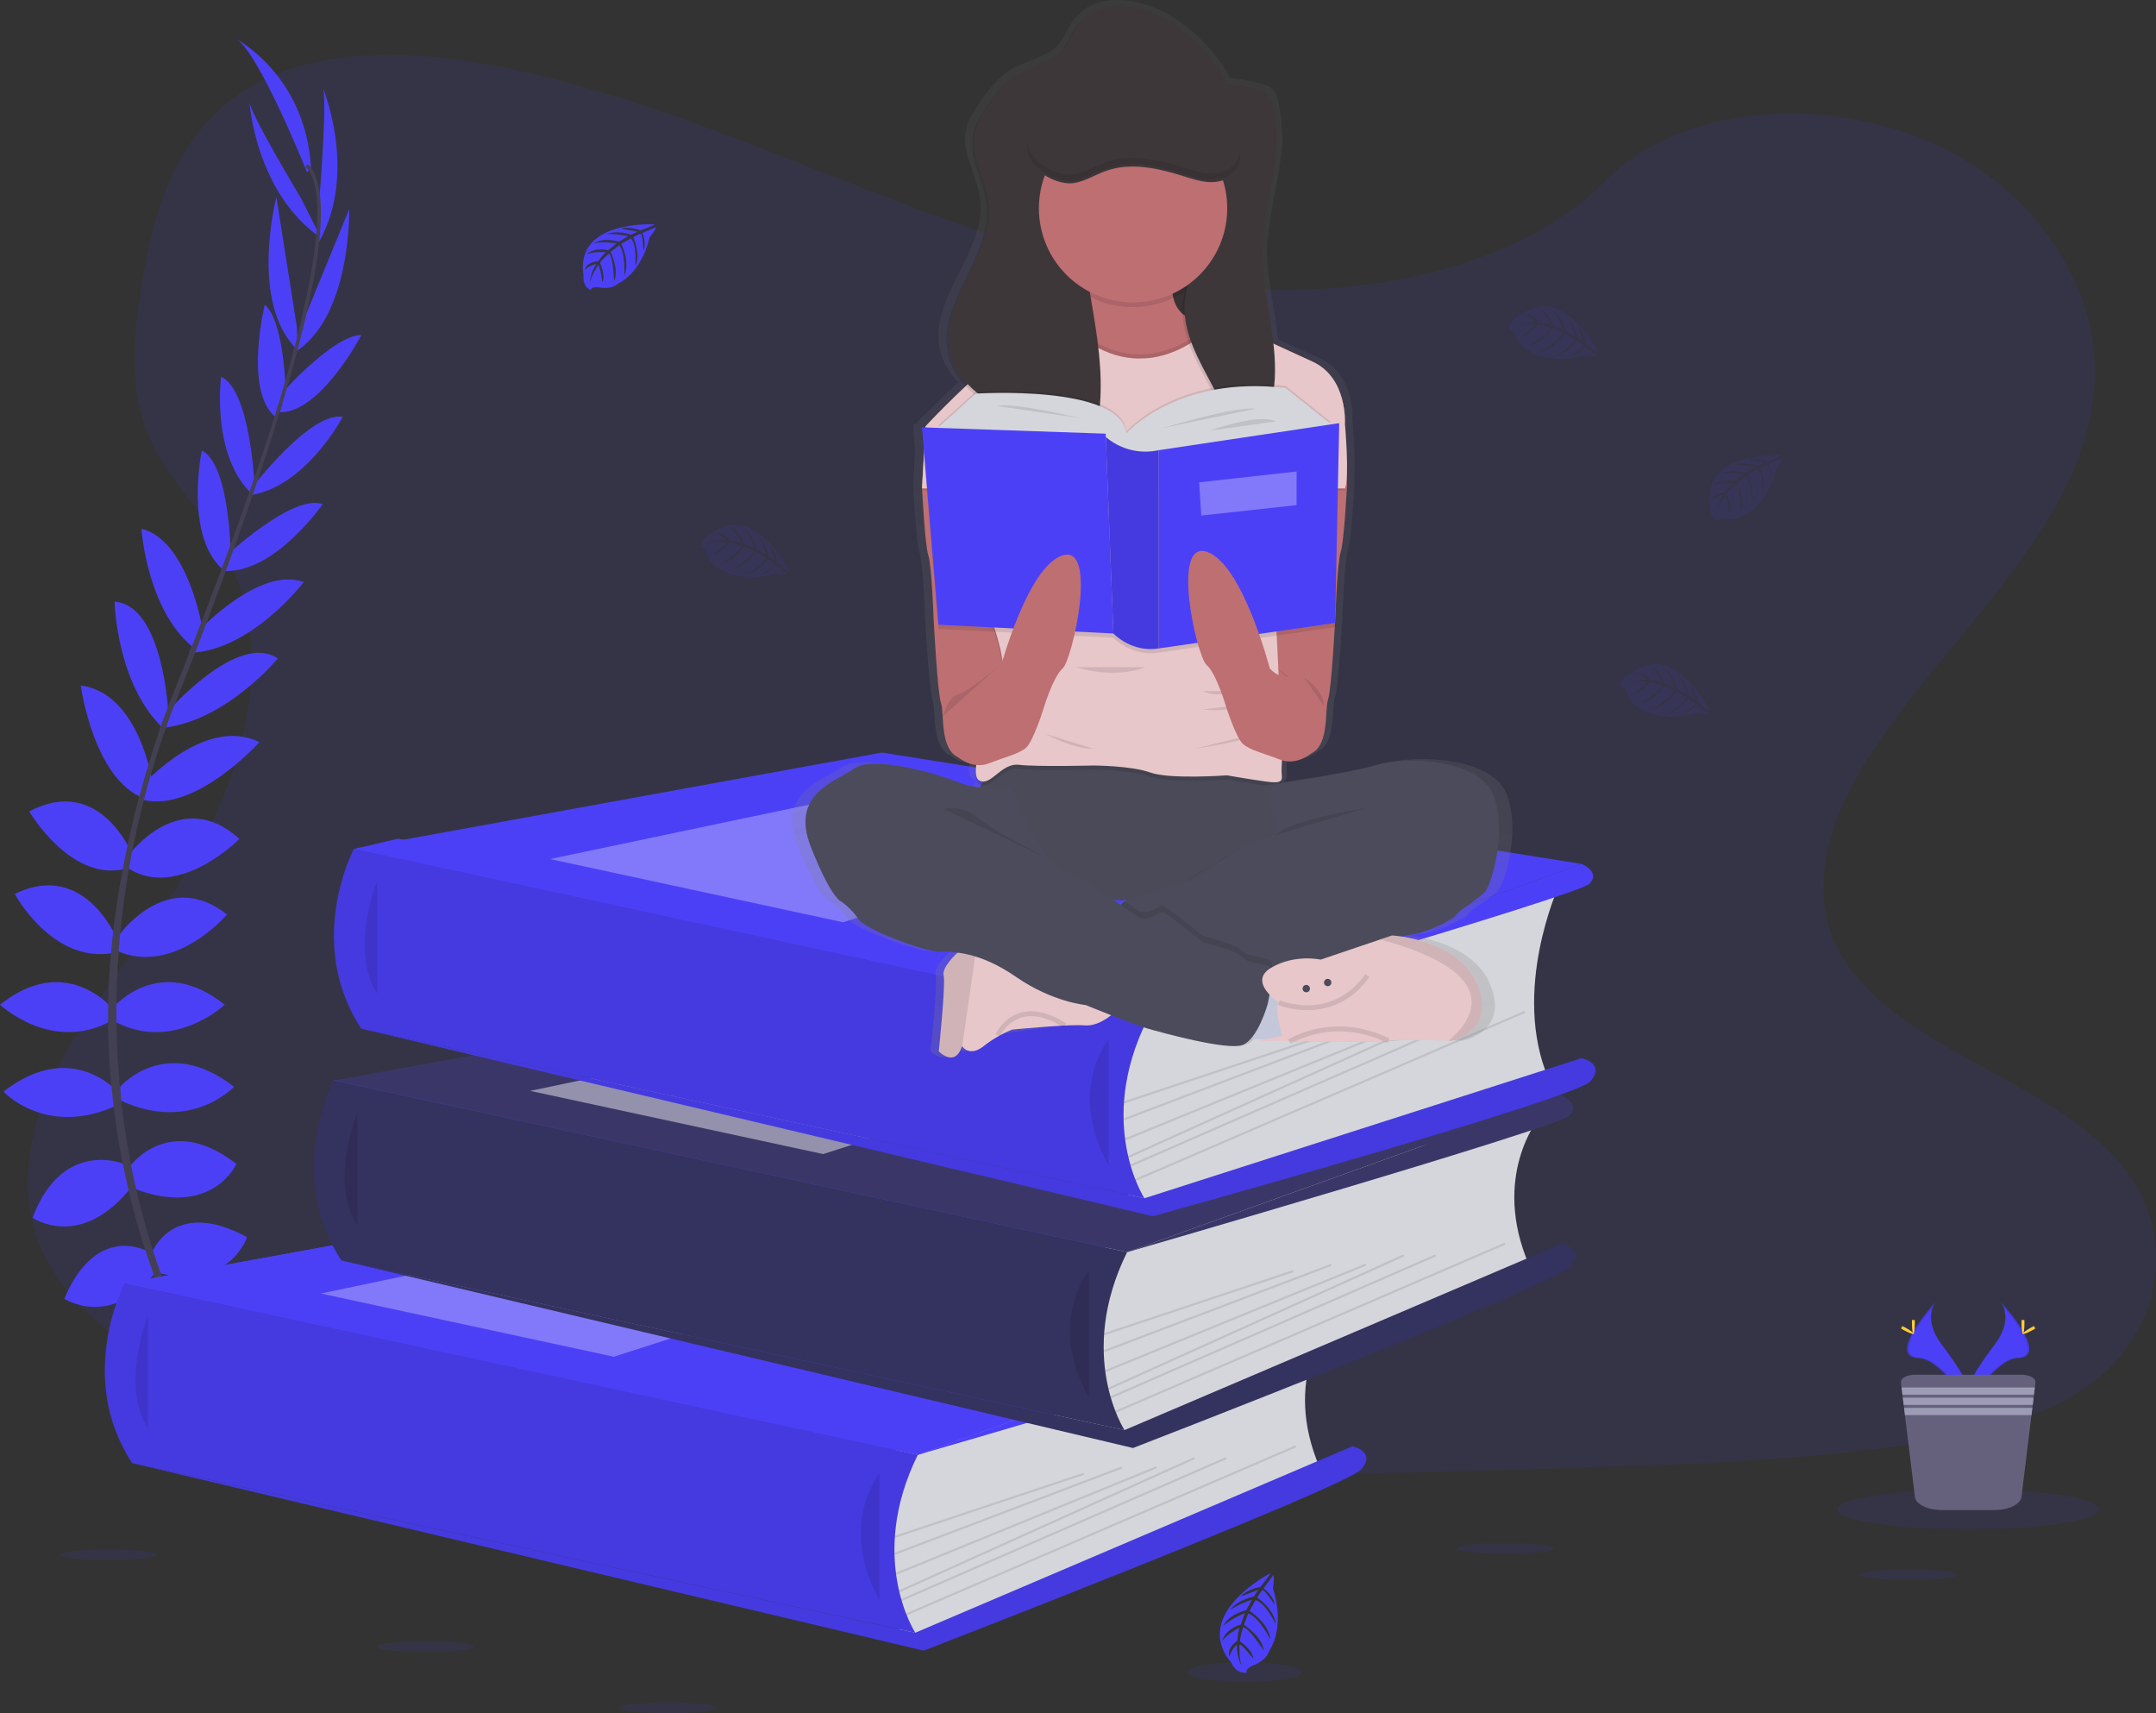 <svg width="438" height="348" viewBox="0 0 438 348" fill="none" xmlns="http://www.w3.org/2000/svg">
<rect x="0" y="0" width="438" height="348" fill="#333333" stroke="none"/>
<g clip-path="url(#clip0)">
<path opacity="0.1" d="M256.872 58.81C229.157 57.847 202.758 48.907 177.553 39.124C152.348 29.341 127.382 18.501 100.332 13.318C82.933 9.984 63.034 9.514 49.018 18.834C35.525 27.822 31.166 43.292 28.823 57.663C27.059 68.474 26.023 79.849 30.858 89.97C34.211 96.997 40.167 102.903 44.282 109.656C58.615 133.074 48.487 161.953 32.956 184.819C25.676 195.548 17.219 205.789 11.601 217.198C5.982 228.608 3.379 241.699 8.295 253.348C13.172 264.903 24.79 273.565 37.371 279.663C62.931 292.053 93.039 295.596 122.419 297.603C187.436 302.05 252.795 300.124 317.983 298.198C342.109 297.484 366.337 296.76 390.069 293.033C403.25 290.962 416.854 287.679 426.425 279.745C438.569 269.675 441.58 252.621 433.444 239.996C419.788 218.816 382.057 213.556 372.5 190.823C367.25 178.314 372.645 164.379 380.276 152.773C396.651 127.883 424.096 106.044 425.543 77.593C426.536 58.048 413.339 38.482 392.938 29.234C371.557 19.506 341.899 20.739 326.132 36.783C309.885 53.315 281.34 59.658 256.872 58.81Z" fill="#4C40F7"/>
<path d="M186.468 295.506L39.897 294.792L25.334 260.653L76.831 256.917L67.856 219.488L169.712 206.294L72.176 172.408L80.792 170.362L237.628 195.933L228.99 254.345L216.645 286.447L186.468 295.506Z" fill="#4C40F7"/>
<path d="M42.145 280.494C42.145 280.494 51.138 279.056 56.533 285.407C56.533 285.407 52.577 288.522 44.064 284.208L42.145 280.494Z" fill="#4C40F7"/>
<path d="M41.203 280.352C41.203 280.352 35.465 287.409 38.291 295.267C38.291 295.267 42.968 293.397 43.477 283.87L41.203 280.352Z" fill="#4C40F7"/>
<path d="M36.047 268.75C36.047 268.75 39.645 262.156 54.033 271.387C54.033 271.387 52.114 275.82 45.76 275.461C39.405 275.101 37.726 272.225 36.047 268.75Z" fill="#4C40F7"/>
<path d="M35.118 268.275C35.118 268.275 27.654 267.419 26.931 284.495C26.931 284.495 31.663 285.475 35.024 280.074C38.386 274.673 37.007 271.643 35.118 268.275Z" fill="#4C40F7"/>
<path d="M30.772 254.653C30.772 254.653 34.968 243.03 50.196 251.298C50.196 251.298 46.719 261.963 32.331 258.608L30.772 254.653Z" fill="#4C40F7"/>
<path d="M26.096 237.278C26.096 237.278 34.009 225.535 48.038 236.422C48.038 236.422 43.122 247.447 27.295 241.455L26.096 237.278Z" fill="#4C40F7"/>
<path d="M24.417 220.742C24.417 220.742 33.65 209.953 47.541 220.742C47.541 220.742 38.788 230.208 24.417 223.498V220.742Z" fill="#4C40F7"/>
<path d="M22.978 204.68C22.978 204.68 32.331 193.417 45.64 204.081C45.64 204.081 35.088 214.027 22.978 207.317V204.68Z" fill="#4C40F7"/>
<path d="M23.818 190.421C23.818 190.421 33.667 175.922 46.119 185.747C46.119 185.747 35.568 198.21 23.818 193.177V190.421Z" fill="#4C40F7"/>
<path d="M26.096 173.765C26.096 173.765 36.527 159.385 48.637 170.409C48.637 170.409 36.287 182.872 26.096 176.401V173.765Z" fill="#4C40F7"/>
<path d="M29.573 158.876C29.573 158.876 41.923 145.361 52.697 150.745C52.697 150.745 39.829 165.098 29.033 162.462L29.573 158.876Z" fill="#4C40F7"/>
<path d="M33.889 144.762C33.889 144.762 48.14 128.208 56.431 133.738C56.431 133.738 45.931 146.576 32.879 147.86L33.889 144.762Z" fill="#4C40F7"/>
<path d="M40.12 128.392C40.12 128.392 52.594 114.877 61.706 118.233C61.706 118.233 51.035 132.252 38.446 132.612L40.12 128.392Z" fill="#4C40F7"/>
<path d="M45.76 113.08C45.76 113.08 59.548 100.138 65.543 102.415C65.543 102.415 55.591 116.795 45.16 115.956L45.76 113.08Z" fill="#4C40F7"/>
<path d="M51.275 98.94C51.275 98.94 63.145 83.478 69.624 84.676C69.624 84.676 62.426 98.461 51.275 100.511V98.94Z" fill="#4C40F7"/>
<path d="M57.261 79.874C57.261 79.874 67.753 68.024 73.422 68.05C73.422 68.05 65.141 83.885 56.829 83.739L57.261 79.874Z" fill="#4C40F7"/>
<path d="M60.807 67.181L70.943 42.496C70.943 42.496 71.448 64.81 59.518 71.76L60.807 67.181Z" fill="#4C40F7"/>
<path d="M64.922 39.959C64.922 39.959 66.601 19.344 65.522 17.666C65.522 17.666 72.767 34.806 64.854 49.066L64.922 39.959Z" fill="#4C40F7"/>
<path d="M30.378 254.379C30.378 254.379 19.869 247.87 13.065 263.795C13.065 263.795 22.417 270 31.615 258.441L30.378 254.379Z" fill="#4C40F7"/>
<path d="M25.757 236.615C25.757 236.615 12.868 230.739 6.616 247.365C6.616 247.365 16.572 254.213 26.931 240.817L25.757 236.615Z" fill="#4C40F7"/>
<path d="M23.818 221.73C23.818 221.73 14.585 210.942 0.694 221.73C0.694 221.73 9.447 231.197 23.818 224.486V221.73Z" fill="#4C40F7"/>
<path d="M22.661 204.68C22.661 204.68 13.309 193.417 0 204.081C0 204.081 10.551 214.027 22.661 207.317V204.68Z" fill="#4C40F7"/>
<path d="M23.818 190.832C23.818 190.832 17.257 174.591 2.998 181.575C2.998 181.575 10.706 195.976 23.235 193.528L23.818 190.832Z" fill="#4C40F7"/>
<path d="M26.922 173.683C26.922 173.683 20.4 157.16 5.939 164.82C5.939 164.82 14.795 179.966 26.28 176.234L26.922 173.683Z" fill="#4C40F7"/>
<path d="M30.965 158.957C30.965 158.957 28.395 140.842 16.405 139.22C16.405 139.22 18.949 158.324 29.35 162.223L30.965 158.957Z" fill="#4C40F7"/>
<path d="M34.193 144.796C34.193 144.796 33.191 122.97 23.278 122.208C23.278 122.208 23.612 138.775 33.076 147.886L34.193 144.796Z" fill="#4C40F7"/>
<path d="M41.148 127.78C41.148 127.78 38.193 109.631 28.729 107.414C28.729 107.414 29.903 124.99 40.21 132.235L41.148 127.78Z" fill="#4C40F7"/>
<path d="M46.882 113.23C46.882 113.23 46.783 94.322 41.002 91.545C41.002 91.545 37.418 108.663 45.207 115.643L46.882 113.23Z" fill="#4C40F7"/>
<path d="M51.716 98.726C51.716 98.726 50.907 79.258 44.92 76.515C44.92 76.515 42.873 91.921 50.821 100.001L51.716 98.726Z" fill="#4C40F7"/>
<path d="M58.096 81.428C58.096 81.428 58.062 65.593 53.789 61.879C53.789 61.879 49.541 79.224 55.865 84.612L58.096 81.428Z" fill="#4C40F7"/>
<path d="M60.306 66.402L56.148 40.048C56.148 40.048 50.5 61.643 60.503 71.161L60.306 66.402Z" fill="#4C40F7"/>
<path d="M61.115 40.207C61.115 40.207 50.444 22.489 50.663 20.521C50.663 20.521 51.797 39.09 65.222 48.338L61.115 40.207Z" fill="#4C40F7"/>
<path d="M62.366 34.973C62.366 34.973 52.294 9.809 47.738 7.772C47.738 7.772 62.126 15.081 63.205 34.254L62.366 34.973Z" fill="#4C40F7"/>
<path d="M56.778 83.889L56.088 83.679C64.588 55.977 66.708 38.315 62.062 33.886L62.554 33.364C67.483 38.037 65.483 55.506 56.778 83.889Z" fill="#444053"/>
<path d="M33.371 148.75L32.352 148.387C33.255 145.849 34.228 143.272 35.247 140.735C44.12 118.635 51.673 98.076 56.516 82.292L57.403 81.865C52.551 97.678 45.13 119.024 36.249 141.154C35.234 143.645 34.266 146.208 33.371 148.75Z" fill="#444053"/>
<path d="M54.816 301.224C54.679 301.074 40.904 285.569 31.299 259.1C25.671 243.603 22.538 227.312 22.019 210.835C21.36 190.237 25.685 167.238 33.093 146.345L33.898 147.287C17.266 194.178 23.873 234.359 32.639 258.556C42.141 284.786 55.763 300.12 55.895 300.274L54.816 301.224Z" fill="#444053"/>
<path d="M270.091 268.305C270.091 268.305 260.383 280.147 268.091 298.049L190.583 331.643L183.145 333.201L179.719 318.223L182.01 299.32V288.989L270.091 268.305Z" fill="#D5D6DB"/>
<path d="M25.334 260.653L132.611 241.108L274.758 263.739L186.468 295.506L25.334 260.653Z" fill="#4C40F7"/>
<path d="M25.334 260.653L132.611 241.108L274.758 263.739L186.468 295.506L25.334 260.653Z" fill="#4C40F7"/>
<path d="M25.334 260.649C25.334 260.649 15.3 279.646 26.862 297.193L185.946 331.643C185.946 331.643 176.071 316.511 186.455 295.506L25.334 260.649Z" fill="#4C40F7"/>
<path opacity="0.1" d="M25.334 260.649C25.334 260.649 15.3 279.646 26.862 297.193L185.946 331.643C185.946 331.643 176.071 316.511 186.455 295.506L25.334 260.649Z" fill="black"/>
<path opacity="0.1" d="M30.074 267.235C30.074 267.235 24.34 281.136 30.074 290.131Z" fill="black"/>
<path d="M185.946 331.643L274.758 293.769C274.758 293.769 279.726 294.839 276.514 298.476C273.303 302.114 187.659 335.281 187.659 335.281L26.862 297.193L185.946 331.643Z" fill="#4C40F7"/>
<path opacity="0.1" d="M185.946 331.643L274.758 293.769C274.758 293.769 279.726 294.839 276.514 298.476C273.303 302.114 187.659 335.281 187.659 335.281L26.862 297.193L185.946 331.643Z" fill="black"/>
<path opacity="0.1" d="M178.666 299.332C178.666 299.332 170.102 309.603 178.666 325.01Z" fill="black"/>
<path opacity="0.1" d="M220.129 299.159L181.714 311.967L181.85 312.373L220.265 299.565L220.129 299.159Z" fill="black"/>
<path opacity="0.1" d="M227.824 297.884L181.702 315.412L181.854 315.812L227.976 298.284L227.824 297.884Z" fill="black"/>
<path opacity="0.1" d="M234.89 297.823L181.959 319.475L182.122 319.871L235.052 298.219L234.89 297.823Z" fill="black"/>
<path opacity="0.1" d="M242.574 295.969L182.577 323.054L182.753 323.444L242.75 296.359L242.574 295.969Z" fill="black"/>
<path opacity="0.1" d="M249.03 295.977L183.052 324.799L183.224 325.191L249.201 296.37L249.03 295.977Z" fill="black"/>
<path opacity="0.1" d="M263.15 293.581L184.047 327.726L184.217 328.119L263.32 293.974L263.15 293.581Z" fill="black"/>
<path opacity="0.3" d="M65.188 262.742L140.554 246.907L186.468 255.68L124.71 275.581L65.188 262.742Z" fill="white"/>
<path d="M274.758 263.739C274.758 263.739 278.655 265.31 276.369 267.736C274.082 270.163 186.455 295.506 186.455 295.506L274.758 263.739Z" fill="#4C40F7"/>
<path d="M312.609 227.144C312.609 227.144 302.905 238.981 310.613 256.887L233.106 290.482L225.667 292.049L222.242 277.07L224.567 258.171V247.827L312.609 227.144Z" fill="#D5D6DB"/>
<path d="M67.856 219.488L175.129 199.947L317.281 222.578L228.99 254.345L67.856 219.488Z" fill="#3A3768"/>
<path d="M67.838 219.488C67.838 219.488 57.801 238.485 69.363 256.031L228.447 290.482C228.447 290.482 218.576 275.337 228.973 254.341L67.838 219.488Z" fill="#3A3768"/>
<path opacity="0.1" d="M67.838 219.488C67.838 219.488 57.801 238.485 69.363 256.031L228.447 290.482C228.447 290.482 218.576 275.337 228.973 254.341L178.666 243.458L67.838 219.488Z" fill="black"/>
<path opacity="0.1" d="M72.592 226.074C72.592 226.074 66.862 239.97 72.592 248.97Z" fill="black"/>
<path d="M228.464 290.482L317.281 252.608C317.281 252.608 322.244 253.678 319.032 257.315C315.82 260.953 230.177 294.12 230.177 294.12L69.38 256.031L228.464 290.482Z" fill="#3A3768"/>
<path opacity="0.1" d="M228.464 290.482L317.281 252.608C317.281 252.608 322.244 253.678 319.032 257.315C315.82 260.953 230.177 294.12 230.177 294.12L69.38 256.031L228.464 290.482Z" fill="black"/>
<path opacity="0.1" d="M221.184 258.171C221.184 258.171 212.62 268.442 221.184 283.849Z" fill="black"/>
<path opacity="0.1" d="M262.651 258.002L224.235 270.811L224.371 271.217L262.786 258.408L262.651 258.002Z" fill="black"/>
<path opacity="0.1" d="M270.35 256.725L224.229 274.253L224.381 274.653L270.502 257.125L270.35 256.725Z" fill="black"/>
<path opacity="0.1" d="M277.41 256.658L224.48 278.31L224.642 278.706L277.573 257.054L277.41 256.658Z" fill="black"/>
<path opacity="0.1" d="M285.099 254.805L225.102 281.891L225.279 282.281L285.276 255.195L285.099 254.805Z" fill="black"/>
<path opacity="0.1" d="M291.549 254.808L225.571 283.629L225.743 284.022L291.721 255.2L291.549 254.808Z" fill="black"/>
<path opacity="0.1" d="M305.673 252.412L226.569 286.556L226.739 286.949L305.843 252.804L305.673 252.412Z" fill="black"/>
<path opacity="0.45" d="M107.71 221.581L183.077 205.746L228.99 214.519L167.233 234.419L107.71 221.581Z" fill="white"/>
<path d="M317.281 222.578C317.281 222.578 321.173 224.148 318.891 226.571C316.608 228.993 228.99 254.341 228.99 254.341L317.281 222.578Z" fill="#3A3768"/>
<path d="M316.634 180.056C316.634 180.056 306.926 201.312 314.634 219.214L237.127 243.394L229.705 244.964L226.28 229.986L228.571 211.083V200.739L316.634 180.056Z" fill="#D5D6DB"/>
<path d="M71.894 172.404L179.171 152.859L321.323 175.489L233.028 207.257L71.894 172.404Z" fill="#4C40F7"/>
<path d="M71.894 172.399C71.894 172.399 61.843 191.397 73.405 208.943L232.489 243.394C232.489 243.394 222.614 228.248 233.011 207.257L71.894 172.399Z" fill="#4C40F7"/>
<path opacity="0.1" d="M71.894 172.399C71.894 172.399 61.843 191.397 73.405 208.943L232.489 243.394C232.489 243.394 222.614 228.248 233.011 207.257L71.894 172.399Z" fill="black"/>
<path opacity="0.1" d="M76.634 178.986C76.634 178.986 70.9 192.886 76.634 201.882Z" fill="black"/>
<path d="M232.506 243.394L321.319 214.934C321.319 214.934 326.286 216.004 323.074 219.642C319.863 223.28 234.219 247.031 234.219 247.031L73.422 208.943L232.506 243.394Z" fill="#4C40F7"/>
<path opacity="0.1" d="M232.506 243.394L321.319 214.934C321.319 214.934 326.286 216.004 323.074 219.642C319.863 223.28 234.219 247.031 234.219 247.031L73.422 208.943L232.506 243.394Z" fill="black"/>
<path opacity="0.1" d="M225.226 211.083C225.226 211.083 216.662 221.354 225.226 236.76Z" fill="black"/>
<path opacity="0.1" d="M266.694 210.913L228.279 223.721L228.414 224.127L266.83 211.319L266.694 210.913Z" fill="black"/>
<path opacity="0.1" d="M274.391 209.638L228.269 227.166L228.421 227.566L274.543 210.038L274.391 209.638Z" fill="black"/>
<path opacity="0.1" d="M281.447 209.573L228.516 231.225L228.679 231.621L281.609 209.969L281.447 209.573Z" fill="black"/>
<path opacity="0.1" d="M289.142 207.716L229.145 234.802L229.321 235.192L289.318 208.106L289.142 207.716Z" fill="black"/>
<path opacity="0.1" d="M295.594 207.723L229.616 236.545L229.788 236.937L295.765 208.116L295.594 207.723Z" fill="black"/>
<path opacity="0.1" d="M309.716 205.33L230.613 239.475L230.783 239.867L309.886 205.723L309.716 205.33Z" fill="black"/>
<path opacity="0.3" d="M111.748 174.492L187.115 158.658L233.028 167.431L171.271 187.331L111.748 174.492Z" fill="white"/>
<path d="M321.319 175.489C321.319 175.489 325.216 177.06 322.929 179.486C320.642 181.913 233.028 207.257 233.028 207.257L321.319 175.489Z" fill="#4C40F7"/>
<path d="M132.928 45.578C132.928 45.578 116.656 44.598 118.557 56.007C118.557 56.007 118.176 58.023 120.004 58.939C120.004 58.939 120.034 58.083 121.674 58.378C122.26 58.478 122.855 58.507 123.447 58.464C124.245 58.409 125.004 58.097 125.61 57.574V57.574C125.61 57.574 130.187 55.682 131.969 48.201C131.969 48.201 133.288 46.571 133.253 46.151L130.496 47.324C130.496 47.324 131.433 49.305 130.697 50.953C130.697 50.953 130.607 47.397 130.076 47.478C129.969 47.478 128.65 48.167 128.65 48.167C128.65 48.167 130.264 51.62 129.044 54.128C129.044 54.128 129.506 49.874 128.145 48.415L126.209 49.545C126.209 49.545 128.098 53.11 126.817 56.02C126.817 56.02 127.147 51.556 125.802 49.819L124.047 51.188C124.047 51.188 125.824 54.702 124.74 57.115C124.74 57.115 124.599 51.92 123.67 51.526C123.67 51.526 122.132 52.879 121.901 53.435C121.901 53.435 123.117 56.003 122.359 57.334C122.359 57.334 121.901 53.872 121.503 53.855C121.503 53.855 119.974 56.148 119.816 57.706C119.89 56.254 120.343 54.846 121.13 53.623C120.249 53.79 119.436 54.211 118.792 54.834C118.792 54.834 119.028 53.212 121.512 53.071C121.512 53.071 122.775 51.33 123.113 51.227C123.113 51.227 120.642 51.017 119.148 51.68C119.148 51.68 120.467 50.153 123.563 50.825L125.276 49.412C125.276 49.412 122.03 48.984 120.651 49.459C120.651 49.459 122.24 48.107 125.742 49.091L127.631 47.966C127.631 47.966 124.86 47.371 123.212 47.585C123.212 47.585 124.95 46.648 128.183 47.662L129.528 47.059C129.528 47.059 127.502 46.66 126.907 46.596C126.312 46.532 126.282 46.37 126.282 46.37C127.568 46.158 128.886 46.307 130.093 46.797C130.093 46.797 132.984 45.758 132.928 45.578Z" fill="#4C40F7"/>
<path opacity="0.1" d="M361.854 92.474C361.854 92.474 345.582 91.494 347.483 102.903C347.483 102.903 347.102 104.919 348.93 105.835C348.93 105.835 348.96 104.979 350.6 105.274C351.186 105.372 351.781 105.401 352.373 105.359C353.164 105.301 353.915 104.989 354.514 104.469V104.469C354.514 104.469 359.096 102.578 360.873 95.097C360.873 95.097 362.192 93.466 362.158 93.047L359.409 94.22C359.409 94.22 360.347 96.201 359.61 97.849C359.61 97.849 359.52 94.292 358.993 94.374C358.886 94.374 357.563 95.063 357.563 95.063C357.563 95.063 359.178 98.516 357.961 101.024C357.961 101.024 358.424 96.77 357.058 95.311L355.122 96.441C355.122 96.441 357.011 100.006 355.73 102.916C355.73 102.916 356.06 98.452 354.716 96.715L352.964 98.084C352.964 98.084 354.737 101.598 353.654 104.011C353.654 104.011 353.512 98.816 352.583 98.422C352.583 98.422 351.05 99.775 350.815 100.331C350.815 100.331 352.031 102.899 351.277 104.23C351.277 104.23 350.815 100.767 350.421 100.75C350.421 100.75 348.892 103.044 348.733 104.602C348.808 103.149 349.262 101.741 350.052 100.519C349.17 100.686 348.356 101.107 347.71 101.73C347.71 101.73 347.95 100.108 350.429 99.967C350.429 99.967 351.692 98.225 352.031 98.118C352.031 98.118 349.564 97.913 348.065 98.576C348.065 98.576 349.384 97.049 352.48 97.72L354.193 96.308C354.193 96.308 350.943 95.88 349.568 96.355C349.568 96.355 351.153 95.003 354.66 95.987L356.544 94.862C356.544 94.862 353.774 94.267 352.125 94.481C352.125 94.481 353.863 93.543 357.096 94.558L358.445 93.954C358.445 93.954 356.416 93.556 355.82 93.492C355.225 93.428 355.195 93.265 355.195 93.265C356.481 93.052 357.8 93.2 359.006 93.693C359.006 93.693 361.905 92.653 361.854 92.474Z" fill="#4C40F7"/>
<path opacity="0.1" d="M160.334 116.063C160.334 116.063 153.243 101.371 144.216 108.612C144.216 108.612 142.267 109.262 142.362 111.304C142.362 111.304 143.111 110.914 143.646 112.489C143.846 113.046 144.111 113.577 144.434 114.073C144.872 114.744 145.517 115.255 146.271 115.528C146.271 115.528 150.155 118.601 157.559 116.504C157.559 116.504 159.627 116.859 159.966 116.611L157.602 114.783C157.602 114.783 156.317 116.568 154.527 116.726C154.527 116.726 157.593 114.916 157.264 114.496C157.195 114.411 155.979 113.585 155.979 113.585C155.979 113.585 153.748 116.679 150.965 116.837C150.965 116.837 154.904 115.168 155.512 113.264L153.585 112.126C153.585 112.126 151.388 115.515 148.224 115.815C148.224 115.815 152.283 113.927 153.144 111.907L151.097 111.051C151.097 111.051 148.892 114.312 146.254 114.548C146.254 114.548 150.725 111.89 150.613 110.884C150.613 110.884 148.682 110.208 148.083 110.272C148.083 110.272 146.447 112.579 144.905 112.579C144.905 112.579 147.701 110.486 147.53 110.148C147.53 110.148 144.781 109.934 143.334 110.576C144.638 109.928 146.089 109.633 147.543 109.72C146.966 109.033 146.201 108.529 145.342 108.27C145.342 108.27 146.875 107.688 148.207 109.78C148.207 109.78 150.348 110.033 150.601 110.277C150.601 110.277 149.577 108.026 148.271 107.046C148.271 107.046 150.249 107.444 151.153 110.469L153.23 111.291C153.23 111.291 152.035 108.244 150.935 107.281C150.935 107.281 152.887 108.004 153.739 111.561L155.641 112.656C155.641 112.656 154.814 109.947 153.821 108.616C153.821 108.616 155.487 109.678 156.176 112.99L157.362 113.872C157.362 113.872 156.72 111.907 156.506 111.359C156.292 110.812 156.399 110.7 156.399 110.7C157.213 111.717 157.729 112.939 157.889 114.231C157.889 114.231 160.18 116.191 160.334 116.063Z" fill="#4C40F7"/>
<path opacity="0.1" d="M324.676 71.718C324.676 71.718 317.589 57.026 308.558 64.267C308.558 64.267 306.614 64.917 306.704 66.959C306.704 66.959 307.457 66.573 307.988 68.144C308.188 68.703 308.454 69.236 308.78 69.732C309.217 70.402 309.861 70.911 310.613 71.183V71.183C310.613 71.183 314.501 74.255 321.901 72.163C321.901 72.163 323.969 72.513 324.312 72.265L321.961 70.434C321.961 70.434 320.676 72.222 318.891 72.381C318.891 72.381 321.953 70.566 321.623 70.147C321.554 70.061 320.338 69.235 320.338 69.235C320.338 69.235 318.111 72.329 315.324 72.488C315.324 72.488 319.268 70.819 319.876 68.919L317.919 67.789C317.919 67.789 315.726 71.174 312.557 71.478C312.557 71.478 316.617 69.586 317.482 67.566L315.431 66.71C315.431 66.71 313.225 69.976 310.592 70.207C310.592 70.207 315.058 67.549 314.947 66.548C314.947 66.548 313.02 65.867 312.42 65.936C312.42 65.936 310.785 68.238 309.239 68.238C309.239 68.238 312.039 66.145 311.868 65.807C311.868 65.807 309.119 65.593 307.667 66.235C308.971 65.587 310.423 65.292 311.877 65.379C311.302 64.692 310.538 64.187 309.68 63.929C309.68 63.929 311.213 63.347 312.545 65.439C312.545 65.439 314.686 65.696 314.938 65.94C314.938 65.94 313.915 63.685 312.604 62.705C312.604 62.705 314.583 63.107 315.486 66.15L317.568 66.972C317.568 66.972 316.373 63.92 315.272 62.957C315.272 62.957 317.225 63.681 318.073 67.237L319.978 68.332C319.978 68.332 319.148 65.628 318.154 64.292C318.154 64.292 319.824 65.354 320.509 68.666L321.696 69.548C321.696 69.548 321.058 67.583 320.839 67.036C320.621 66.488 320.732 66.381 320.732 66.381C321.544 67.398 322.059 68.62 322.218 69.912C322.218 69.912 324.543 71.855 324.676 71.718Z" fill="#4C40F7"/>
<path opacity="0.1" d="M347.325 144.389C347.325 144.389 340.238 129.693 331.193 136.934C331.193 136.934 329.249 137.585 329.339 139.626C329.339 139.626 330.093 139.241 330.624 140.812C330.822 141.371 331.087 141.904 331.412 142.399C331.848 143.07 332.492 143.579 333.245 143.85C333.245 143.85 337.133 146.927 344.537 144.83C344.537 144.83 346.601 145.185 346.943 144.933L344.58 143.106C344.58 143.106 343.295 144.894 341.505 145.053C341.505 145.053 344.567 143.238 344.237 142.819C344.169 142.733 342.952 141.907 342.952 141.907C342.952 141.907 340.726 145.001 337.938 145.164C337.938 145.164 341.882 143.491 342.49 141.591L340.559 140.452C340.559 140.452 338.366 143.842 335.197 144.141C335.197 144.141 339.257 142.25 340.122 140.23L338.071 139.374C338.071 139.374 335.865 142.635 333.232 142.87C333.232 142.87 337.702 140.213 337.591 139.207C337.591 139.207 335.66 138.526 335.06 138.595C335.06 138.595 333.424 140.897 331.879 140.897C331.879 140.897 334.679 138.805 334.508 138.466C334.508 138.466 331.759 138.252 330.307 138.894C331.613 138.247 333.066 137.952 334.521 138.039C333.945 137.35 333.18 136.845 332.32 136.588C332.32 136.588 333.853 136.001 335.184 138.098C335.184 138.098 337.326 138.351 337.578 138.595C337.578 138.595 336.555 136.344 335.249 135.359C335.249 135.359 337.227 135.762 338.131 138.805L340.208 139.626C340.208 139.626 339.013 136.575 337.912 135.616C337.912 135.616 339.865 136.335 340.713 139.896L342.618 140.987C342.618 140.987 341.788 138.282 340.794 136.947C340.794 136.947 342.464 138.009 343.154 141.325L344.34 142.181C344.34 142.181 343.698 140.217 343.483 139.669C343.269 139.121 343.376 139.014 343.376 139.014C344.191 140.03 344.705 141.253 344.862 142.545C344.862 142.545 347.192 144.518 347.325 144.389Z" fill="#4C40F7"/>
<path opacity="0.1" d="M86.479 335.589C91.916 335.589 96.324 335.097 96.324 334.489C96.324 333.882 91.916 333.389 86.479 333.389C81.042 333.389 76.634 333.882 76.634 334.489C76.634 335.097 81.042 335.589 86.479 335.589Z" fill="#4C40F7"/>
<path opacity="0.1" d="M21.942 316.896C27.379 316.896 31.787 316.403 31.787 315.796C31.787 315.189 27.379 314.696 21.942 314.696C16.505 314.696 12.097 315.189 12.097 315.796C12.097 316.403 16.505 316.896 21.942 316.896Z" fill="#4C40F7"/>
<path opacity="0.1" d="M135.673 348.004C141.11 348.004 145.518 347.512 145.518 346.904C145.518 346.297 141.11 345.805 135.673 345.805C130.236 345.805 125.828 346.297 125.828 346.904C125.828 347.512 130.236 348.004 135.673 348.004Z" fill="#4C40F7"/>
<path opacity="0.1" d="M387.766 320.961C393.203 320.961 397.61 320.469 397.61 319.862C397.61 319.254 393.203 318.762 387.766 318.762C382.328 318.762 377.921 319.254 377.921 319.862C377.921 320.469 382.328 320.961 387.766 320.961Z" fill="#4C40F7"/>
<path opacity="0.1" d="M305.843 315.625C311.28 315.625 315.688 315.132 315.688 314.525C315.688 313.918 311.28 313.425 305.843 313.425C300.406 313.425 295.998 313.918 295.998 314.525C295.998 315.132 300.406 315.625 305.843 315.625Z" fill="#4C40F7"/>
<path opacity="0.1" d="M252.846 341.653C259.277 341.653 264.49 340.759 264.49 339.655C264.49 338.551 259.277 337.656 252.846 337.656C246.416 337.656 241.203 338.551 241.203 339.655C241.203 340.759 246.416 341.653 252.846 341.653Z" fill="#4C40F7"/>
<path d="M258.041 319.566C258.041 319.566 241.828 327.937 250.204 337.797C250.204 337.797 250.992 339.937 253.27 339.787C253.27 339.787 252.816 338.957 254.555 338.294C255.174 338.055 255.762 337.743 256.306 337.365C257.043 336.857 257.593 336.122 257.874 335.272V335.272C257.874 335.272 261.188 330.839 258.619 322.635C258.619 322.635 258.953 320.315 258.662 319.939L256.692 322.639C256.692 322.639 258.726 324.004 258.961 326.011C258.961 326.011 256.82 322.643 256.392 323.016C256.298 323.093 255.416 324.492 255.416 324.492C255.416 324.492 258.944 326.884 259.206 329.991C259.206 329.991 257.219 325.639 255.073 325.019L253.844 327.21C253.844 327.21 257.698 329.555 258.126 333.081C258.126 333.081 255.887 328.609 253.6 327.706L252.697 330.021C252.697 330.021 256.414 332.384 256.756 335.32C256.756 335.32 253.647 330.411 252.53 330.565C252.53 330.565 251.827 332.739 251.921 333.411C251.921 333.411 254.546 335.165 254.594 336.89C254.594 336.89 252.17 333.83 251.797 334.031C251.797 334.031 251.643 337.108 252.388 338.709C252.388 338.709 251.104 336.424 251.313 334.031C250.562 334.695 250.022 335.564 249.759 336.531C249.759 336.531 249.061 334.84 251.361 333.282C251.361 333.282 251.579 330.89 251.844 330.595C251.844 330.595 249.356 331.81 248.299 333.3C248.299 333.3 248.688 331.078 252.063 329.974L252.919 327.629C252.919 327.629 249.545 329.058 248.504 330.317C248.504 330.317 249.254 328.113 253.185 327.056L254.349 324.916C254.349 324.916 251.352 325.926 249.887 327.056C249.887 327.056 251.022 325.16 254.709 324.287L255.656 322.939C255.656 322.939 253.48 323.713 252.872 323.991C252.264 324.27 252.144 324.133 252.144 324.133C253.256 323.193 254.606 322.58 256.045 322.361C256.045 322.361 258.191 319.712 258.041 319.566Z" fill="#4C40F7"/>
<path d="M306.16 161.465C303.359 153.86 287.943 153.145 281.255 155.084C276.501 156.466 266.481 158.024 261.128 158.807L260.781 158.478C261.475 158.272 261.492 157.767 261.407 157.019C261.357 156.031 261.371 155.042 261.449 154.057C264.73 155.076 267.65 152.666 267.65 152.666C271.504 150.954 270.468 143.628 271.204 141.625C271.757 140.127 272.352 131.302 272.617 126.903H272.673L272.703 125.427C272.742 124.789 272.759 124.417 272.759 124.417C272.759 124.417 273.136 113.658 273.872 111.479C274.557 109.476 275.114 99.385 275.2 97.785C275.2 97.648 275.2 97.575 275.2 97.575L275.144 96.642C275.182 95.962 275.2 95.204 275.195 94.408C275.195 90.749 274.814 86.14 274.767 85.395C274.767 85.288 274.767 85.16 274.767 85.006C274.797 83.444 274.6 75.621 267.941 72.663C265.487 71.568 262.537 70.263 259.681 68.991C258.944 62.636 257.261 56.315 257.407 49.913C257.407 48.95 257.493 47.987 257.587 47.029C257.587 47.307 257.557 47.589 257.553 47.884C257.553 48.505 257.553 49.13 257.553 49.75C257.805 41.743 260.833 33.693 260.55 25.857C260.524 26.623 260.469 27.394 260.396 28.164C260.544 25.514 260.266 22.857 259.574 20.294C259.317 19.391 258.97 18.458 258.229 17.855C257.529 17.369 256.726 17.051 255.883 16.926C253.856 16.407 251.798 16.024 249.72 15.779C249.405 14.813 248.936 13.905 248.333 13.087C243.991 7.13 237.559 1.532 229.954 0.248C226.138 -0.394 221.749 0.141 219.154 2.867C218.883 3.107 218.629 3.364 218.392 3.638C216.996 5.302 216.396 7.489 214.966 9.15C214.872 9.261 214.765 9.364 214.662 9.471C211.862 11.974 207.498 12.496 204.385 14.743C203.836 15.147 203.322 15.595 202.848 16.083C201.593 17.325 200.468 18.692 199.49 20.161C198.09 22.13 196.651 24.18 196.206 26.529C195.311 31.237 198.518 35.7 199.113 40.438C200.441 51.038 188.703 60.445 190.926 70.904C191.519 73.474 192.829 75.823 194.703 77.679C190.125 81.822 186.228 85.84 186.228 85.84V86.08H185.505L185.577 86.936H185.505L185.903 91.579L185.505 98.341C185.505 98.341 185.505 98.414 185.505 98.551V98.585V98.769C185.505 98.769 185.505 98.842 185.505 98.979H185.53C185.663 101.456 186.19 110.367 186.815 112.245C187.552 114.424 187.924 125.183 187.924 125.183C187.924 125.183 188.738 140.388 189.483 142.399C190.228 144.411 189.17 151.716 193.037 153.441C194.168 154.308 195.508 154.863 196.921 155.05C196.724 156.65 196.848 157.81 197.486 158.174C197.759 158.334 198.069 158.423 198.386 158.431C198.123 158.82 197.89 159.227 197.688 159.65C196.153 159.49 194.645 159.135 193.2 158.593C189.046 156.882 175.262 153.03 171.258 155.739C167.254 158.448 157.619 160.904 162.068 171.809C166.517 182.713 168.59 182.987 168.59 182.987C169.96 183.981 171.161 185.187 172.149 186.561C173.485 188.568 185.933 193.16 189.046 193.16C190.369 193.139 191.692 193.205 193.007 193.357C193.007 193.357 189.628 196.318 190.078 198.039C190.528 199.759 189.05 213.531 189.05 213.531C189.05 213.531 192.476 216.98 193.941 212.456L193.992 212.525C194.266 212.897 195.748 214.579 198.535 212.456C199.676 211.591 200.888 210.824 202.158 210.163L215.656 208.254C217.063 208.166 218.474 208.156 219.882 208.224C222.023 208.399 224.126 207.133 225.449 206.153C228.245 207.214 231.388 208.374 232.883 208.797C235.915 209.653 249.849 213.389 253.108 212.221C253.785 211.952 254.387 211.523 254.863 210.971L257.972 211.07L256.516 211.361C256.516 211.361 259.351 211.408 263.205 211.459L263.042 211.553L267.877 211.511C274.951 211.575 282.899 211.596 283.944 211.361C285.58 210.997 294.08 211.254 296.585 211.361H297.283C297.283 211.361 306.622 209.499 302.768 200.029C299.805 192.753 290.697 190.639 286.654 190.057C287.793 189.83 288.774 189.655 289.425 189.552C292.247 189.124 297.728 186.556 298.174 185.679C298.619 184.802 303.214 182.255 304.4 180.805C305.586 179.354 308.973 169.07 306.16 161.465ZM228.802 182.747L228.344 182.897L228.035 183L227.444 183.582C226.973 183.265 226.468 182.932 225.941 182.589C226.871 182.645 227.826 182.7 228.802 182.747Z" fill="url(#paint0_linear)"/>
<path d="M256.105 137.623C256.105 137.623 262.657 154.742 266.382 153.03C270.108 151.318 269.097 144.043 269.808 142.049C270.519 140.054 271.307 124.93 271.307 124.93C271.307 124.93 271.667 114.231 272.378 112.066C273.037 110.076 273.572 100.04 273.662 98.461C273.662 98.324 273.662 98.251 273.662 98.251L272.956 85.84L268.956 84.843L259.681 88.267L258.396 95.598L257.895 98.461L257.681 99.68L256.105 137.623Z" fill="#BE6F72"/>
<path opacity="0.1" d="M258.263 134.756C258.263 134.756 264.515 139.87 266.4 140.32C268.284 140.769 269.44 144.757 269.44 144.757" fill="black"/>
<path d="M204.869 138.372C204.869 138.372 198.317 155.491 194.592 153.779C190.866 152.067 191.877 144.792 191.166 142.797C190.455 140.803 189.667 125.679 189.667 125.679C189.667 125.679 189.307 114.98 188.596 112.815C187.937 110.825 187.402 100.789 187.312 99.21C187.312 99.073 187.312 99 187.312 99L188.023 86.589L192.022 85.592L201.297 89.016L202.582 96.347L203.083 99.21L203.297 100.429L204.869 138.372Z" fill="#BE6F72"/>
<path d="M247.532 46.763H232.909V69.543H247.532V46.763Z" fill="#3E373A"/>
<path opacity="0.1" d="M247.532 46.763H232.909V69.543H247.532V46.763Z" fill="black"/>
<path d="M202.299 155.422C202.299 155.422 197.302 160.913 199.156 161.91C201.01 162.907 213.005 181.596 213.005 181.596C213.005 181.596 252.401 186.445 259.831 179.17C267.26 171.894 267.11 158.897 267.11 158.897C267.11 158.897 261.141 160.181 260.49 159.484C259.839 158.786 256.264 155.422 256.264 155.422C256.264 155.422 205.725 152.358 202.299 155.422Z" fill="#4B4B5B"/>
<path opacity="0.02" d="M202.299 155.422C202.299 155.422 197.302 160.913 199.156 161.91C201.01 162.907 213.005 181.596 213.005 181.596C213.005 181.596 252.401 186.445 259.831 179.17C267.26 171.894 267.11 158.897 267.11 158.897C267.11 158.897 261.141 160.181 260.49 159.484C259.839 158.786 256.264 155.422 256.264 155.422C256.264 155.422 205.725 152.358 202.299 155.422Z" fill="black"/>
<path d="M273.221 86.02L260.375 96.291L256.491 96.573L255.065 96.676L231.114 98.431L206.278 96.616L202.582 96.347L197.872 96.004L188.023 86.589C188.023 86.589 194.994 79.126 201.1 74.088C203.507 72.098 205.781 70.489 207.438 69.856L207.721 69.757C208.763 69.351 209.694 68.703 210.436 67.866C215.257 62.897 219.715 50.636 219.715 50.636C219.715 50.636 240.985 39.655 238.415 54.06C235.846 68.465 247.978 64.904 247.978 64.904L251.977 66.728L253.557 67.451L257.587 69.295L266.678 73.464C273.812 76.746 273.221 86.02 273.221 86.02Z" fill="#BE6F72"/>
<path opacity="0.1" d="M230.117 62.367C240.681 62.367 249.245 53.808 249.245 43.25C249.245 32.692 240.681 24.133 230.117 24.133C219.552 24.133 210.988 32.692 210.988 43.25C210.988 53.808 219.552 62.367 230.117 62.367Z" fill="black"/>
<path opacity="0.1" d="M273.251 99.638H187.312C187.312 99.501 187.312 99.428 187.312 99.428L188.023 87.017C188.023 87.017 194.994 79.553 201.1 74.516L255.056 72.377L257.565 69.732L266.657 73.9C273.795 77.178 273.221 86.452 273.221 86.452C273.221 86.452 274.197 97.198 273.251 99.638Z" fill="black"/>
<path d="M273.251 99.21H187.312C187.312 99.073 187.312 99 187.312 99L188.023 86.589C188.023 86.589 194.994 79.126 201.1 74.088L255.056 71.949L257.565 69.304L266.657 73.472C273.795 76.75 273.221 86.024 273.221 86.024C273.221 86.024 274.197 96.77 273.251 99.21Z" fill="#E7C7CA"/>
<path opacity="0.1" d="M216.341 64.408C216.341 64.408 229.898 81.672 247.956 64.053C266.014 46.434 249.956 103.352 249.956 103.352L210.988 107.974L216.341 64.408Z" fill="black"/>
<path d="M216.341 65.264C216.341 65.264 229.898 82.528 247.956 64.909C266.014 47.29 249.956 104.208 249.956 104.208L210.988 108.83L216.341 65.264Z" fill="#E7C7CA"/>
<path opacity="0.1" d="M253.536 68.294L254.97 90.158L256.508 97.434L257.681 102.997C257.681 102.997 260.679 145.793 259.822 147.933C258.966 150.073 260.25 151.785 260.43 152.923C260.61 154.061 260.25 156.92 260.392 158.204C260.533 159.488 260.392 160.057 257.111 159.599C253.831 159.141 249.258 158.345 249.258 158.345C249.258 158.345 237.696 159.201 233.701 157.776C229.705 156.351 222.139 156.347 222.139 156.347C222.139 156.347 210.718 156.633 207.01 156.205C203.301 155.777 201.297 160.772 198.874 159.342C196.45 157.913 201.726 144.081 203.438 140.084C205.151 136.087 201.156 125.962 201.156 125.962L206.295 97.472L207.438 91.014V70.712L207.721 70.613C208.763 70.207 209.694 69.559 210.436 68.722L211.72 89.153L251.973 90.582V67.588" fill="black"/>
<path d="M253.536 67.438L254.97 89.302L256.508 96.578L257.681 102.141C257.681 102.141 260.679 144.937 259.822 147.077C258.966 149.217 260.25 150.929 260.43 152.067C260.61 153.205 260.25 156.064 260.392 157.348C260.533 158.632 260.392 159.201 257.111 158.743C253.831 158.285 249.258 157.489 249.258 157.489C249.258 157.489 237.696 158.345 233.701 156.92C229.705 155.495 222.139 155.491 222.139 155.491C222.139 155.491 210.718 155.777 207.01 155.349C203.301 154.922 201.297 159.916 198.874 158.486C196.45 157.057 201.726 143.225 203.438 139.228C205.151 135.231 201.156 125.106 201.156 125.106L206.295 96.616L207.438 90.158V69.856L207.721 69.757C208.763 69.351 209.694 68.703 210.436 67.866L211.72 88.297L251.973 89.726V66.732" fill="#E7C7CA"/>
<path opacity="0.1" d="M258.165 21.809C257.921 20.914 257.583 19.986 256.88 19.387C256.21 18.905 255.435 18.589 254.619 18.462C252.666 17.949 250.68 17.569 248.676 17.324C248.389 16.373 247.956 15.474 247.391 14.658C243.194 8.735 236.985 3.15 229.68 1.887C225.856 1.224 221.424 1.819 218.974 4.832C217.63 6.488 217.052 8.683 215.694 10.309C213.078 13.468 208.354 13.857 205.057 16.301C203.297 17.585 202.021 19.447 200.775 21.253C199.426 23.208 198.039 25.245 197.61 27.582C196.754 32.251 199.841 36.702 200.411 41.414C201.696 51.954 190.391 61.305 192.527 71.705C193.774 77.769 199.379 82.04 205.177 84.205C207.22 84.972 209.553 85.733 210.508 87.693C210.937 88.549 211.009 89.538 211.412 90.402C212.765 93.287 217.214 93.398 219.604 91.297C221.993 89.195 222.747 85.797 223.03 82.626C224.177 68.777 218.627 55.096 219.274 41.212C219.467 37.014 220.649 32.251 224.413 30.351C229.479 27.783 235.572 32.063 241.148 31.245C243.786 37.661 244.346 44.742 242.749 51.492C241.863 55.185 240.33 58.767 240.218 62.576C240.051 68.375 243.182 73.673 245.888 78.8C246.469 79.759 246.857 80.822 247.031 81.929C247.074 83.052 246.865 84.171 246.419 85.203C244.89 89.315 242.252 93.133 241.953 97.511C241.865 98.022 241.98 98.547 242.274 98.974C242.575 99.26 242.965 99.434 243.379 99.471C248.003 100.262 252.003 96.167 254.26 92.054C256.776 87.512 258.242 82.464 258.55 77.281C259.017 68.568 255.891 59.996 256.084 51.274C256.306 41.358 260.79 31.374 258.165 21.809Z" fill="black"/>
<path d="M258.593 21.381C258.349 20.486 258.011 19.558 257.309 18.959C256.638 18.477 255.863 18.161 255.048 18.034C253.094 17.521 251.109 17.141 249.104 16.896C248.817 15.946 248.384 15.046 247.819 14.23C243.623 8.307 237.413 2.722 230.108 1.459C226.284 0.796 221.852 1.391 219.403 4.404C218.058 6.06 217.48 8.255 216.122 9.882C213.506 13.04 208.783 13.429 205.485 15.873C203.725 17.157 202.449 19.018 201.203 20.825C199.854 22.78 198.467 24.817 198.039 27.154C197.182 31.823 200.27 36.274 200.839 40.986C202.124 51.526 190.819 60.877 192.956 71.277C194.202 77.341 199.807 81.612 205.605 83.777C207.648 84.543 209.982 85.305 210.937 87.265C211.365 88.121 211.438 89.11 211.84 89.974C213.193 92.859 217.643 92.97 220.032 90.869C222.421 88.767 223.175 85.37 223.458 82.198C224.605 68.35 219.056 54.668 219.702 40.785C219.895 36.586 221.077 31.823 224.841 29.923C229.907 27.355 236 31.635 241.576 30.817C244.214 37.233 244.774 44.314 243.177 51.064C242.291 54.758 240.758 58.34 240.647 62.148C240.48 67.947 243.61 73.245 246.316 78.372C246.897 79.331 247.285 80.394 247.459 81.501C247.502 82.624 247.293 83.743 246.847 84.775C245.318 88.887 242.681 92.705 242.381 97.083C242.293 97.594 242.408 98.119 242.702 98.546C243.004 98.832 243.393 99.007 243.807 99.043C248.432 99.835 252.431 95.739 254.688 91.626C257.204 87.084 258.67 82.036 258.979 76.853C259.445 68.14 256.319 59.568 256.512 50.846C256.735 40.93 261.218 30.946 258.593 21.381Z" fill="#3E373A"/>
<path d="M249.134 210.869L266.121 211.412L263.685 198.822L250.671 200.058L249.134 210.869Z" fill="#C3C7D9"/>
<path d="M301.771 181.027C300.627 182.452 296.204 185.02 295.775 185.876C295.347 186.732 290.067 189.3 287.352 189.728C284.637 190.155 276.077 192.013 274.506 193.01C273.38 193.729 264.34 196.006 258.4 197.268C256.792 197.649 255.164 197.941 253.523 198.146C250.954 198.287 222.837 188.73 222.837 188.73L228.258 183.167L228.558 183.064C230.091 182.546 237.174 180.154 241.105 179.016C245.532 177.732 250.671 172.455 250.671 172.455C250.671 172.455 258.233 169.887 259.236 169.601C260.238 169.314 256.666 159.616 256.666 159.616C256.666 159.616 273.08 157.34 279.503 155.409C285.926 153.479 300.773 154.194 303.483 161.756C306.194 169.318 302.931 179.602 301.771 181.027Z" fill="#4B4B5B"/>
<path d="M226.973 205.134C226.973 205.134 223.693 208.558 220.409 208.275C217.124 207.993 205.64 209.131 205.64 209.131C203.558 209.961 201.609 211.09 199.854 212.482C197.169 214.596 195.743 212.91 195.478 212.551L195.431 212.482C194.001 216.98 190.72 213.552 190.72 213.552C190.72 213.552 192.146 199.857 191.71 198.146C191.273 196.434 194.532 193.494 194.532 193.494L198.386 192.514L208.149 190.014L222.139 194.863L226.973 205.134Z" fill="#E7C7CA"/>
<path opacity="0.1" d="M198.368 192.514L195.478 212.551L195.431 212.482C194.001 216.98 190.72 213.552 190.72 213.552C190.72 213.552 192.146 199.857 191.71 198.146C191.273 196.434 194.532 193.494 194.532 193.494L198.368 192.514Z" fill="black"/>
<path opacity="0.1" d="M218.572 135.518C218.572 135.518 226.134 138.086 232.703 135.518Z" fill="black"/>
<path opacity="0.1" d="M244.389 140.371C244.389 140.371 247.528 141.937 249.956 140.371Z" fill="black"/>
<path opacity="0.1" d="M244.389 144.086C244.389 144.086 249.669 144.792 250.671 143.367Z" fill="black"/>
<path opacity="0.1" d="M242.676 152.067C242.676 152.067 252.594 150.783 255.056 149.071Z" fill="black"/>
<path opacity="0.1" d="M212.414 149.071C212.414 149.071 217.981 152.208 222.122 152.067Z" fill="black"/>
<path opacity="0.1" d="M258.396 197.268C256.787 197.649 255.159 197.941 253.519 198.146C250.949 198.287 222.833 188.73 222.833 188.73L228.254 183.167L228.554 183.064C229.41 183.668 230.112 184.185 230.613 184.579C232.973 186.437 235.251 184.01 236.107 184.01C236.964 184.01 244.385 190.143 244.385 190.143C244.385 190.143 251.236 191.713 252.38 193.138C253.523 194.563 257.518 194.281 258.229 195.278C258.443 195.586 258.469 196.344 258.396 197.268Z" fill="black"/>
<path d="M205.64 160.198C205.64 160.198 198.711 160.596 194.716 158.914C190.72 157.233 177.446 153.351 173.592 156.077C169.738 158.803 160.458 161.213 164.74 172.057C169.022 182.902 171.022 183.184 171.022 183.184C172.347 184.177 173.504 185.376 174.448 186.736C175.733 188.735 187.723 193.297 190.72 193.297C193.718 193.297 198.998 193.297 206.419 198.432C213.84 203.568 220.55 204.141 220.55 204.141C220.55 204.141 229.971 207.993 232.904 208.849C235.838 209.705 249.241 213.411 252.384 212.272C255.527 211.134 257.523 203.996 257.523 203.996C257.523 203.996 258.949 197.576 258.233 196.579C257.518 195.582 253.523 195.864 252.384 194.439C251.245 193.014 244.389 191.444 244.389 191.444C244.389 191.444 236.985 185.307 236.129 185.307C235.272 185.307 232.994 187.729 230.635 185.876C225.935 182.397 220.997 179.251 215.857 176.461C210.436 173.606 205.64 160.198 205.64 160.198Z" fill="#4B4B5B"/>
<path opacity="0.1" d="M191.71 164.337C192.943 164.085 194.218 164.121 195.436 164.442C196.653 164.764 197.78 165.362 198.728 166.19C202.154 169.044 213.682 174.775 213.682 174.775" fill="black"/>
<path opacity="0.1" d="M277.362 164.157C277.362 164.157 262.087 166.468 259.235 169.605Z" fill="black"/>
<path d="M294.919 211.412H294.247C291.832 211.327 283.648 211.07 282.072 211.412C280.218 211.84 255.664 211.412 255.664 211.412L260.464 210.415C260.464 210.415 258.683 204.175 259.814 203.658C259.814 203.658 253.39 199.429 258.233 196.575C263.077 193.72 268.297 194.923 268.297 194.923L280.454 190.806L282.788 190.014C282.788 190.014 296.491 190.729 300.199 200.144C303.907 209.559 294.919 211.412 294.919 211.412Z" fill="#E7C7CA"/>
<path opacity="0.1" d="M294.919 211.412H294.247C298.233 208.126 307.252 198.12 280.454 190.827L282.788 190.036C282.788 190.036 296.491 190.75 300.199 200.165C303.907 209.581 294.919 211.412 294.919 211.412Z" fill="black"/>
<path d="M269.727 200.32C270.141 200.32 270.476 199.984 270.476 199.571C270.476 199.157 270.141 198.822 269.727 198.822C269.313 198.822 268.977 199.157 268.977 199.571C268.977 199.984 269.313 200.32 269.727 200.32Z" fill="#4B4B5B"/>
<path d="M265.372 201.556C265.786 201.556 266.121 201.221 266.121 200.807C266.121 200.394 265.786 200.058 265.372 200.058C264.958 200.058 264.622 200.394 264.622 200.807C264.622 201.221 264.958 201.556 265.372 201.556Z" fill="#4B4B5B"/>
<g opacity="0.1">
<path opacity="0.1" d="M244.154 42.544C244.32 37.836 243.482 33.148 241.696 28.789C236.129 29.619 230.031 25.327 224.961 27.894C221.21 29.795 220.032 34.558 219.822 38.756C219.771 39.864 219.762 40.973 219.784 42.081C219.784 41.688 219.784 41.29 219.822 40.896C220.019 36.698 221.197 31.934 224.961 30.034C230.031 27.466 236.12 31.746 241.696 30.929C243.208 34.621 244.041 38.556 244.154 42.544V42.544Z" fill="black"/>
<path opacity="0.1" d="M201.015 41.76C201.088 40.828 201.069 39.89 200.959 38.962C200.505 35.195 198.445 31.596 198.073 27.924C197.593 32.354 200.415 36.608 200.959 41.101C201.015 41.332 201.015 41.538 201.015 41.76Z" fill="black"/>
<path opacity="0.1" d="M223.578 80.165C223.312 83.341 222.563 86.735 220.152 88.84C217.741 90.946 213.3 90.83 211.96 87.946C211.532 87.09 211.468 86.093 211.052 85.237C210.102 83.277 207.764 82.515 205.721 81.749C199.919 79.579 194.322 75.329 193.076 69.248C192.964 68.697 192.888 68.14 192.849 67.579C192.743 68.853 192.82 70.136 193.076 71.388C194.322 77.452 199.927 81.719 205.721 83.889C207.764 84.655 210.102 85.416 211.052 87.377C211.481 88.233 211.553 89.221 211.96 90.086C213.309 92.97 217.758 93.081 220.152 90.98C222.546 88.879 223.291 85.481 223.578 82.305C223.708 80.634 223.752 78.957 223.71 77.281C223.71 78.252 223.655 79.211 223.578 80.165Z" fill="black"/>
<path opacity="0.1" d="M256.653 48.817C256.653 49.438 256.653 50.054 256.653 50.67C256.893 42.71 259.814 34.708 259.527 26.914C259.304 34.121 256.816 41.491 256.653 48.817Z" fill="black"/>
<path opacity="0.1" d="M247.464 81.017C247.569 80.509 247.602 79.989 247.562 79.472C247.39 78.365 247.001 77.302 246.419 76.344C243.944 71.636 241.122 66.817 240.788 61.592C240.788 61.815 240.758 62.02 240.753 62.26C240.582 68.054 243.713 73.357 246.419 78.484C246.879 79.278 247.23 80.13 247.464 81.017V81.017Z" fill="black"/>
<path opacity="0.1" d="M259.116 74.825C258.796 80.009 257.32 85.057 254.795 89.598C252.534 93.71 248.539 97.806 243.91 97.014C243.495 96.978 243.105 96.802 242.805 96.513C242.718 96.415 242.65 96.302 242.603 96.18C242.552 96.513 242.509 96.852 242.484 97.194C242.395 97.704 242.51 98.228 242.805 98.653C243.105 98.942 243.495 99.118 243.91 99.154C248.539 99.946 252.534 95.85 254.795 91.737C257.32 87.197 258.796 82.149 259.116 76.964C259.167 75.963 259.171 74.966 259.141 73.969C259.133 74.255 259.133 74.538 259.116 74.825Z" fill="black"/>
</g>
<path opacity="0.1" d="M259.814 203.658C259.814 203.658 270.652 208.203 277.799 198.145" stroke="black" stroke-miterlimit="10"/>
<path opacity="0.1" d="M261.946 211.601C261.946 211.601 270.797 205.849 282.072 211.412" stroke="black" stroke-miterlimit="10"/>
<path opacity="0.1" d="M202.698 210.295C202.698 210.295 206.415 201.916 216.341 208.305" stroke="black" stroke-miterlimit="10"/>
<path opacity="0.1" d="M190.648 86.375L198.227 79.528C198.227 79.528 227.616 77.602 228.832 87.586C228.832 87.586 239.25 75.749 261.162 78.385L270.433 85.763L244.809 97.001L219.908 105.633L201.567 97.429L190.648 86.375Z" fill="black"/>
<path d="M190.648 86.803L198.227 79.956C198.227 79.956 227.616 78.03 228.832 88.014C228.832 88.014 239.25 76.177 261.162 78.813L270.433 86.191L244.809 97.429L219.908 106.061L201.567 97.857L190.648 86.803Z" fill="#D5D6DB"/>
<path opacity="0.1" d="M187.295 87.659L190.648 127.746L226.19 129.531L224.648 89.615L224.618 88.943L187.295 87.659Z" fill="black"/>
<path d="M187.295 86.803L190.648 126.89L226.19 128.675L224.648 88.759L224.618 88.087L187.295 86.803Z" fill="#4C40F7"/>
<path opacity="0.1" d="M272.061 86.803L235.397 92.298V132.565L271.226 127.391L272.061 86.803Z" fill="black"/>
<path d="M272.061 85.947L235.397 91.442V131.709L271.226 126.535L272.061 85.947Z" fill="#4C40F7"/>
<path opacity="0.3" d="M263.415 95.773L243.61 97.973L244.042 104.718L263.402 102.603L263.415 95.773Z" fill="white"/>
<path d="M192.575 148.357L194.591 153.779C194.591 153.779 197.589 156.347 200.869 155.063C204.149 153.779 207.01 153.141 208.436 151.892C209.862 150.642 211.862 144.364 211.862 144.364C211.862 144.364 213.861 137.516 215.857 135.805C217.852 134.093 223.137 110.508 215.857 112.815C208.577 115.121 203.01 136.519 203.01 136.519C203.01 136.519 201.726 138.086 199.871 138.231C198.017 138.377 194.305 137.944 193.589 139.515C192.874 141.086 190.433 145.22 192.575 148.357Z" fill="#BE6F72"/>
<path opacity="0.1" d="M235.397 92.294C233.519 92.717 231.569 92.695 229.702 92.229C227.835 91.764 226.103 90.869 224.644 89.615L226.19 129.526C226.19 129.526 229.83 133.464 235.397 132.565V92.294Z" fill="black"/>
<path d="M235.397 91.438C233.519 91.861 231.569 91.839 229.702 91.373C227.835 90.908 226.103 90.013 224.644 88.759L226.19 128.67C226.19 128.67 229.83 132.608 235.397 131.709V91.438Z" fill="#4C40F7"/>
<path opacity="0.1" d="M235.397 91.438C233.519 91.861 231.569 91.839 229.702 91.373C227.835 90.908 226.103 90.013 224.644 88.759L226.19 128.67C226.19 128.67 229.83 132.608 235.397 131.709V91.438Z" fill="black"/>
<path opacity="0.1" d="M236.253 86.94C236.253 86.94 251.168 82.382 255.056 83.024Z" fill="black"/>
<path opacity="0.1" d="M219.57 84.95C219.57 84.95 205.113 81.526 202.698 82.498Z" fill="black"/>
<path opacity="0.1" d="M245.657 87.509C245.657 87.509 255.63 83.855 259.235 85.592Z" fill="black"/>
<path opacity="0.1" d="M240.634 179.191C242.179 178.031 243.824 177.01 245.55 176.14C248.119 174.903 252.829 171.693 252.829 171.693" fill="black"/>
<path opacity="0.1" d="M202.698 135.518C202.698 135.518 196.441 140.632 194.562 141.081C192.682 141.531 191.521 145.519 191.521 145.519" fill="black"/>
<path d="M268.382 147.595L266.387 153.03C266.387 153.03 263.389 155.598 260.105 154.314C256.82 153.03 253.968 152.392 252.538 151.143C251.108 149.893 249.112 143.615 249.112 143.615C249.112 143.615 247.117 136.767 245.117 135.056C243.117 133.344 237.837 109.759 245.117 112.066C252.397 114.372 257.964 135.77 257.964 135.77C257.964 135.77 259.248 137.337 261.103 137.482C262.957 137.628 266.669 137.195 267.385 138.766C268.1 140.337 270.523 144.471 268.382 147.595Z" fill="#BE6F72"/>
<path opacity="0.1" d="M264.884 137.598C264.884 137.598 268.973 140.225 268.956 143.367Z" fill="black"/>
<path d="M230.185 61.429C240.749 61.429 249.314 52.87 249.314 42.312C249.314 31.754 240.749 23.195 230.185 23.195C219.621 23.195 211.057 31.754 211.057 42.312C211.057 52.87 219.621 61.429 230.185 61.429Z" fill="#BE6F72"/>
<path d="M218.174 37.181C220.494 36.817 222.528 35.469 224.747 34.695C229.71 32.953 235.2 34.147 240.223 35.718C242.15 36.321 244.106 37.001 246.128 37.001C248.149 37.001 250.294 36.175 251.326 34.434C252.277 32.833 252.093 30.753 251.292 29.071C250.491 27.389 249.151 26.037 247.798 24.762C243.344 20.559 237.82 16.631 231.71 17.058C229.252 17.234 226.901 18.111 224.64 19.083C221.793 20.309 219.021 21.704 216.341 23.26C214.281 24.454 210.466 26.05 209.279 28.233C206.582 33.15 213.977 37.84 218.174 37.181Z" fill="#3E373A"/>
<path opacity="0.1" d="M251.326 32.636C250.294 34.378 248.149 35.204 246.128 35.204C244.107 35.204 242.15 34.549 240.218 33.946C235.195 32.375 229.71 31.177 224.742 32.923C222.529 33.698 220.49 35.063 218.169 35.405C214.786 35.936 209.339 32.991 208.748 29.247C208.085 33.574 214.401 37.28 218.169 36.689C220.49 36.325 222.529 34.977 224.742 34.207C229.71 32.461 235.195 33.659 240.218 35.23C242.15 35.833 244.102 36.514 246.128 36.488C248.153 36.462 250.294 35.666 251.326 33.92C251.861 32.97 252.072 31.872 251.926 30.792C251.859 31.442 251.655 32.071 251.326 32.636Z" fill="black"/>
<path d="M406.56 264.569C406.56 264.569 409.099 267.886 405.387 272.897C401.674 277.909 398.617 282.137 399.85 285.261C399.85 285.261 405.451 275.957 410.007 275.825C414.564 275.692 411.566 270.163 406.56 264.569Z" fill="#4C40F7"/>
<path opacity="0.1" d="M406.56 264.569C406.781 264.89 406.956 265.24 407.078 265.609C411.523 270.83 413.896 275.705 409.618 275.825C405.635 275.94 400.861 283.057 399.717 284.85C399.754 284.995 399.798 285.138 399.85 285.278C399.85 285.278 405.451 275.974 410.007 275.842C414.564 275.709 411.566 270.163 406.56 264.569Z" fill="black"/>
<path d="M411.271 268.797C411.271 269.966 411.138 270.912 410.979 270.912C410.821 270.912 410.684 269.966 410.684 268.797C410.684 267.629 410.847 268.181 411.009 268.181C411.172 268.181 411.271 267.629 411.271 268.797Z" fill="#FFD037"/>
<path d="M412.893 270.193C411.87 270.749 410.975 271.087 410.898 270.946C410.821 270.805 411.587 270.235 412.611 269.662C413.634 269.088 413.232 269.508 413.309 269.662C413.386 269.816 413.921 269.632 412.893 270.193Z" fill="#FFD037"/>
<path d="M393.14 264.569C393.14 264.569 390.6 267.886 394.313 272.897C398.026 277.909 401.083 282.137 399.846 285.261C399.846 285.261 394.249 275.957 389.688 275.825C385.128 275.692 388.147 270.163 393.14 264.569Z" fill="#4C40F7"/>
<path opacity="0.1" d="M393.14 264.569C392.919 264.89 392.744 265.24 392.622 265.609C388.177 270.83 385.804 275.705 390.082 275.825C394.06 275.94 398.839 283.057 399.983 284.85C399.947 284.996 399.901 285.139 399.846 285.278C399.846 285.278 394.249 275.974 389.688 275.842C385.128 275.709 388.147 270.163 393.14 264.569Z" fill="black"/>
<path d="M388.421 268.797C388.421 269.966 388.549 270.912 388.712 270.912C388.875 270.912 389.007 269.966 389.007 268.797C389.007 267.629 388.84 268.181 388.682 268.181C388.524 268.181 388.421 267.629 388.421 268.797Z" fill="#FFD037"/>
<path d="M386.802 270.193C387.825 270.749 388.72 271.087 388.798 270.946C388.875 270.805 388.108 270.235 387.085 269.662C386.061 269.088 386.464 269.508 386.387 269.662C386.31 269.816 385.774 269.632 386.802 270.193Z" fill="#FFD037"/>
<path opacity="0.1" d="M399.85 310.648C414.513 310.648 426.4 308.825 426.4 306.578C426.4 304.33 414.513 302.508 399.85 302.508C385.187 302.508 373.3 304.33 373.3 306.578C373.3 308.825 385.187 310.648 399.85 310.648Z" fill="#4C40F7"/>
<path d="M413.514 280.789L413.386 281.825L413.206 283.288L413.133 283.9L412.953 285.364L412.876 285.976L412.701 287.435L410.667 304.083C410.487 305.568 408.059 306.728 405.126 306.728H394.57C391.637 306.728 389.213 305.568 389.029 304.083L386.995 287.435L386.815 285.976L386.742 285.364L386.562 283.9L386.485 283.288L386.31 281.825L386.181 280.789C386.083 279.933 387.393 279.24 389.055 279.24H410.645C412.303 279.24 413.617 279.946 413.514 280.789Z" fill="#65617D"/>
<path d="M413.386 281.825L413.21 283.288H386.489L386.31 281.825H413.386Z" fill="#9D9CB5"/>
<path d="M413.133 283.9L412.958 285.364H386.742L386.562 283.9H413.133Z" fill="#9D9CB5"/>
<path d="M412.881 285.976L412.701 287.439H386.995L386.819 285.976H412.881Z" fill="#9D9CB5"/>
</g>
<defs>
<linearGradient id="paint0_linear" x1="234.082" y1="214.802" x2="234.082" y2="-6.79654e-06" gradientUnits="userSpaceOnUse">
<stop stop-color="#808080" stop-opacity="0.25"/>
<stop offset="0.54" stop-color="#808080" stop-opacity="0.12"/>
<stop offset="1" stop-color="#808080" stop-opacity="0.1"/>
</linearGradient>
<clipPath id="clip0">
<rect width="438" height="348" fill="white"/>
</clipPath>
</defs>
</svg>
